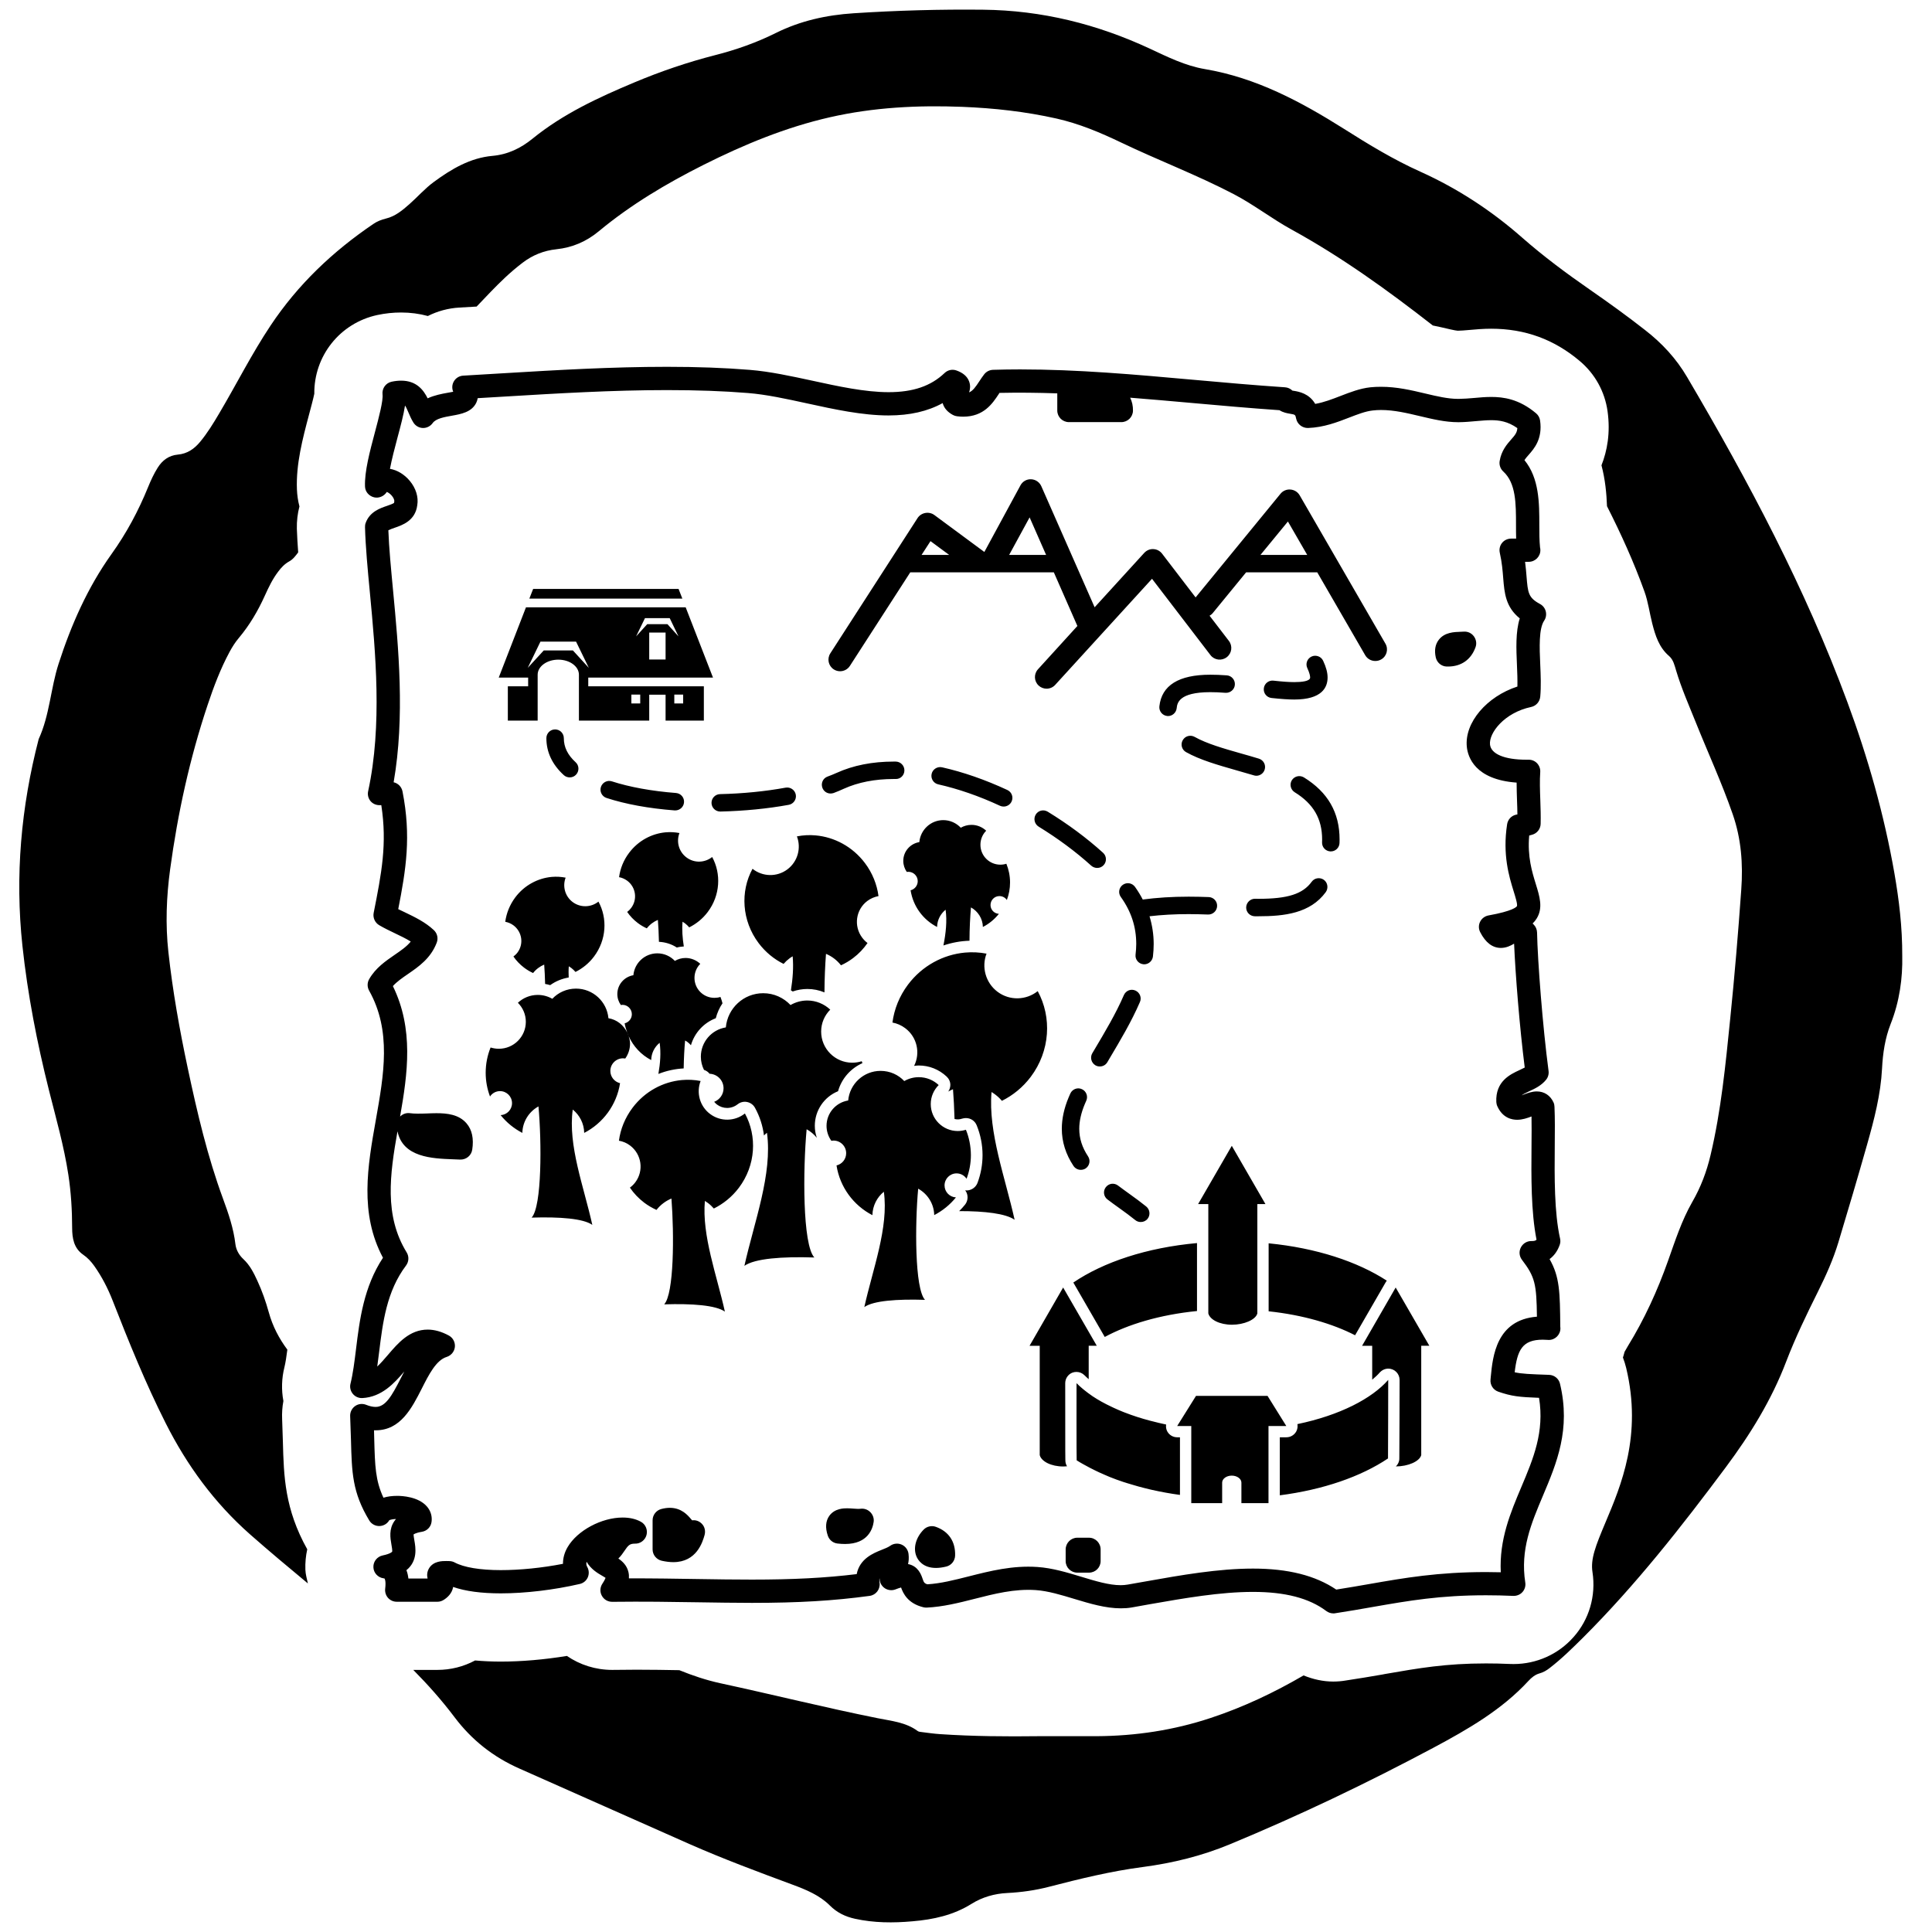 <?xml version="1.0" encoding="UTF-8" standalone="no"?>
<!-- Generator: Adobe Illustrator 16.0.0, SVG Export Plug-In . SVG Version: 6.00 Build 0)  -->

<svg
   xmlns:dc="http://purl.org/dc/elements/1.1/"
   xmlns:cc="http://creativecommons.org/ns#"
   xmlns:rdf="http://www.w3.org/1999/02/22-rdf-syntax-ns#"
   xmlns:svg="http://www.w3.org/2000/svg"
   xmlns="http://www.w3.org/2000/svg"
   xmlns:sodipodi="http://sodipodi.sourceforge.net/DTD/sodipodi-0.dtd"
   xmlns:inkscape="http://www.inkscape.org/namespaces/inkscape"
   version="1.1"
   id="Layer_1"
   x="0px"
   y="0px"
   width="56.693px"
   height="56.693px"
   viewBox="-7.087 -7.087 56.693 56.693"
   enable-background="new -7.087 -7.087 56.693 56.693"
   xml:space="preserve"
   sodipodi:docname="Carte_Region.svg"
   inkscape:version="0.92.0 r15299"><defs
   id="defs11">
	
</defs><sodipodi:namedview
   pagecolor="#ffffff"
   bordercolor="#666666"
   borderopacity="1"
   objecttolerance="10"
   gridtolerance="10"
   guidetolerance="10"
   inkscape:pageopacity="0"
   inkscape:pageshadow="2"
   inkscape:window-width="1280"
   inkscape:window-height="961"
   id="namedview9"
   showgrid="false"
   inkscape:zoom="4.1627714"
   inkscape:cx="-12.371566"
   inkscape:cy="28.3465"
   inkscape:window-x="1272"
   inkscape:window-y="-8"
   inkscape:window-maximized="1"
   inkscape:current-layer="Layer_1"
   showguides="false" />
<path
   d="M 28.852 0.285 C 27.583 0.271 26.318 0.307 25.053 0.389 C 24.254 0.441 23.488 0.609 22.764 0.969 C 22.2 1.25 21.602 1.461 20.99 1.617 C 20.176 1.825 19.385 2.095 18.611 2.42 C 17.555 2.863 16.521 3.342 15.623 4.072 C 15.287 4.345 14.908 4.533 14.451 4.574 C 13.799 4.632 13.249 4.958 12.732 5.338 C 12.468 5.531 12.255 5.778 12.012 5.992 C 11.809 6.171 11.599 6.347 11.33 6.412 C 11.193 6.446 11.068 6.494 10.955 6.572 C 9.765 7.378 8.74 8.351 7.941 9.551 C 7.386 10.383 6.939 11.276 6.43 12.135 C 6.26 12.423 6.086 12.708 5.871 12.967 C 5.699 13.174 5.496 13.315 5.217 13.34 C 4.956 13.364 4.764 13.506 4.627 13.725 C 4.513 13.906 4.424 14.101 4.344 14.297 C 4.061 14.993 3.712 15.645 3.27 16.262 C 2.571 17.241 2.088 18.337 1.719 19.479 C 1.485 20.204 1.458 20.985 1.135 21.688 C 0.617 23.683 0.438 25.702 0.658 27.754 C 0.812 29.187 1.086 30.594 1.436 31.99 C 1.643 32.813 1.878 33.633 2.006 34.473 C 2.085 34.992 2.116 35.508 2.117 36.031 C 2.118 36.328 2.163 36.624 2.438 36.816 C 2.57 36.906 2.674 37.019 2.766 37.148 C 2.989 37.463 3.166 37.807 3.307 38.168 C 3.782 39.384 4.272 40.592 4.861 41.76 C 5.486 43 6.29 44.1 7.338 45.025 C 7.895 45.515 8.464 45.992 9.035 46.465 C 9.007 46.331 8.966 46.201 8.961 46.061 C 8.954 45.856 8.973 45.656 9.016 45.463 C 8.353 44.276 8.328 43.32 8.301 42.309 C 8.296 42.11 8.289 41.889 8.279 41.648 C 8.271 41.465 8.283 41.286 8.316 41.111 C 8.255 40.786 8.264 40.447 8.346 40.121 C 8.378 39.993 8.406 39.807 8.432 39.604 C 8.189 39.278 7.999 38.916 7.887 38.508 C 7.799 38.19 7.689 37.879 7.551 37.58 C 7.445 37.35 7.333 37.126 7.141 36.947 C 7.017 36.832 6.929 36.681 6.908 36.51 C 6.854 36.048 6.706 35.613 6.547 35.182 C 6.087 33.934 5.786 32.644 5.51 31.348 C 5.27 30.218 5.067 29.084 4.941 27.936 C 4.852 27.125 4.883 26.318 4.992 25.512 C 5.215 23.869 5.567 22.256 6.094 20.682 C 6.272 20.149 6.47 19.624 6.738 19.127 C 6.815 18.984 6.903 18.845 7.008 18.721 C 7.323 18.346 7.569 17.927 7.77 17.482 C 7.883 17.233 8 16.987 8.168 16.768 C 8.256 16.651 8.354 16.547 8.488 16.473 C 8.6 16.412 8.675 16.309 8.75 16.209 C 8.734 15.975 8.717 15.739 8.711 15.516 C 8.706 15.29 8.732 15.068 8.787 14.861 C 8.744 14.699 8.72 14.531 8.713 14.359 C 8.684 13.619 8.879 12.877 9.072 12.152 C 9.115 11.989 9.192 11.708 9.223 11.555 C 9.211 10.453 9.968 9.482 11.072 9.244 C 11.306 9.194 11.541 9.17 11.768 9.17 C 12.042 9.17 12.306 9.205 12.555 9.273 C 12.838 9.13 13.152 9.044 13.482 9.025 C 13.646 9.017 13.819 9.006 13.986 8.996 C 14.262 8.708 14.532 8.416 14.824 8.143 C 14.987 7.99 15.158 7.845 15.336 7.709 C 15.63 7.485 15.956 7.354 16.328 7.314 C 16.793 7.265 17.205 7.09 17.57 6.787 C 18.512 6.005 19.559 5.383 20.652 4.834 C 21.835 4.241 23.056 3.736 24.352 3.441 C 25.63 3.15 26.928 3.084 28.234 3.135 C 29.166 3.172 30.091 3.274 31.004 3.479 C 31.668 3.629 32.287 3.889 32.898 4.182 C 33.992 4.706 35.13 5.136 36.207 5.699 C 36.794 6.006 37.316 6.415 37.896 6.734 C 39.371 7.543 40.726 8.522 42.045 9.551 C 42.121 9.569 42.214 9.585 42.285 9.602 C 42.463 9.644 42.705 9.701 42.775 9.705 C 42.877 9.704 42.977 9.694 43.074 9.686 C 43.294 9.666 43.522 9.646 43.754 9.646 C 44.753 9.646 45.606 9.959 46.359 10.596 C 46.802 10.969 47.091 11.489 47.172 12.064 C 47.262 12.707 47.159 13.236 46.994 13.654 C 47.106 14.077 47.142 14.486 47.156 14.854 C 47.568 15.666 47.944 16.495 48.254 17.355 C 48.365 17.662 48.404 17.985 48.484 18.297 C 48.575 18.651 48.683 18.999 48.979 19.252 C 49.104 19.361 49.138 19.524 49.186 19.682 C 49.34 20.196 49.556 20.687 49.756 21.184 C 50.117 22.085 50.525 22.97 50.844 23.889 C 51.095 24.611 51.151 25.35 51.096 26.104 C 51.006 27.372 50.9 28.637 50.771 29.902 C 50.635 31.241 50.506 32.582 50.195 33.895 C 50.081 34.38 49.908 34.839 49.656 35.275 C 49.346 35.817 49.155 36.413 48.947 36.998 C 48.637 37.874 48.252 38.715 47.764 39.508 C 47.732 39.56 47.702 39.614 47.672 39.668 C 47.654 39.723 47.645 39.78 47.623 39.834 C 47.661 39.933 47.693 40.035 47.719 40.141 C 48.193 42.12 47.568 43.594 47.111 44.676 C 46.82 45.367 46.67 45.747 46.73 46.131 C 46.838 46.828 46.632 47.528 46.17 48.043 C 45.727 48.544 45.087 48.83 44.416 48.83 C 44.387 48.83 44.345 48.829 44.316 48.828 C 44.071 48.817 43.833 48.812 43.604 48.812 C 42.429 48.812 41.644 48.948 40.639 49.123 L 40.568 49.137 C 40.223 49.197 39.868 49.256 39.484 49.314 C 39.366 49.334 39.247 49.344 39.123 49.344 C 38.825 49.344 38.531 49.278 38.252 49.164 C 37.389 49.667 36.486 50.095 35.527 50.412 C 34.442 50.772 33.327 50.94 32.184 50.947 C 31.619 50.949 31.054 50.947 30.488 50.947 C 29.52 50.959 28.555 50.952 27.59 50.887 C 27.407 50.875 27.226 50.849 27.045 50.826 C 27.005 50.821 26.958 50.818 26.928 50.795 C 26.578 50.536 26.155 50.501 25.748 50.418 C 24.204 50.108 22.676 49.725 21.137 49.393 C 20.718 49.302 20.32 49.167 19.934 49.01 C 19.524 49.003 19.119 48.996 18.678 48.996 C 18.453 48.996 18.224 48.999 17.963 49.002 C 17.479 49.002 17.018 48.854 16.635 48.592 C 15.975 48.7 15.307 48.758 14.695 48.758 C 14.429 48.758 14.178 48.746 13.941 48.725 C 13.602 48.907 13.223 49.002 12.836 49.002 L 12.127 49.002 C 12.559 49.438 12.966 49.896 13.336 50.387 C 13.842 51.06 14.476 51.56 15.248 51.9 C 16.911 52.634 18.57 53.379 20.234 54.113 C 21.224 54.549 22.239 54.927 23.254 55.303 C 23.649 55.449 24.049 55.613 24.35 55.914 C 24.564 56.128 24.808 56.243 25.09 56.305 C 25.647 56.427 26.211 56.43 26.775 56.379 C 27.387 56.328 27.977 56.2 28.512 55.865 C 28.824 55.67 29.183 55.567 29.553 55.549 C 29.972 55.528 30.383 55.47 30.787 55.365 C 31.692 55.131 32.601 54.908 33.529 54.787 C 34.412 54.671 35.269 54.46 36.09 54.119 C 38.128 53.275 40.115 52.324 42.061 51.287 C 43.07 50.747 44.064 50.178 44.852 49.324 C 44.941 49.227 45.048 49.139 45.178 49.104 C 45.289 49.073 45.382 49.018 45.471 48.949 C 45.826 48.676 46.144 48.361 46.461 48.047 C 48.002 46.507 49.343 44.799 50.641 43.057 C 51.358 42.095 51.985 41.082 52.414 39.955 C 52.684 39.25 53.014 38.57 53.35 37.895 C 53.583 37.428 53.797 36.95 53.947 36.451 C 54.235 35.497 54.517 34.543 54.789 33.584 C 54.996 32.854 55.188 32.118 55.227 31.355 C 55.25 30.905 55.316 30.465 55.479 30.049 C 55.744 29.381 55.833 28.691 55.82 28.061 C 55.823 27.188 55.725 26.404 55.59 25.625 C 55.289 23.906 54.814 22.234 54.209 20.6 C 52.974 17.26 51.31 14.128 49.506 11.064 C 49.188 10.522 48.773 10.073 48.277 9.688 C 47.75 9.274 47.206 8.883 46.654 8.5 C 45.965 8.022 45.294 7.524 44.662 6.969 C 43.766 6.181 42.774 5.532 41.682 5.039 C 40.896 4.686 40.163 4.241 39.438 3.781 C 38.17 2.982 36.861 2.281 35.354 2.027 C 34.784 1.931 34.262 1.671 33.742 1.428 C 32.192 0.707 30.571 0.303 28.852 0.285 z M 19.572 10.764 C 17.944 10.764 16.33 10.859 14.768 10.953 C 14.368 10.977 13.975 11.002 13.594 11.023 C 13.478 11.029 13.373 11.093 13.316 11.195 C 13.263 11.287 13.258 11.399 13.299 11.496 C 13.247 11.507 13.187 11.517 13.139 11.525 C 12.962 11.557 12.747 11.597 12.549 11.689 C 12.429 11.447 12.225 11.17 11.77 11.17 C 11.684 11.17 11.59 11.18 11.492 11.201 C 11.32 11.238 11.205 11.399 11.225 11.574 C 11.247 11.758 11.119 12.242 11.006 12.668 C 10.853 13.244 10.693 13.838 10.711 14.279 C 10.717 14.432 10.829 14.558 10.979 14.594 C 11.121 14.627 11.272 14.56 11.35 14.436 C 11.384 14.447 11.445 14.483 11.5 14.549 C 11.557 14.617 11.576 14.683 11.57 14.715 C 11.568 14.724 11.565 14.746 11.564 14.754 C 11.541 14.781 11.426 14.82 11.357 14.844 C 11.154 14.913 10.848 15.017 10.73 15.346 C 10.715 15.385 10.71 15.429 10.711 15.471 C 10.726 16.038 10.788 16.699 10.855 17.4 C 11.018 19.13 11.222 21.284 10.803 23.217 C 10.78 23.32 10.806 23.427 10.873 23.508 C 10.94 23.588 11.04 23.63 11.148 23.627 C 11.162 23.627 11.175 23.627 11.189 23.627 C 11.365 24.767 11.195 25.627 10.965 26.789 C 10.937 26.931 11.004 27.077 11.129 27.15 C 11.279 27.238 11.435 27.313 11.586 27.385 C 11.753 27.465 11.913 27.541 12.053 27.629 C 11.936 27.775 11.767 27.891 11.582 28.018 C 11.32 28.199 11.022 28.4 10.832 28.734 C 10.773 28.838 10.773 28.966 10.832 29.07 C 11.493 30.253 11.266 31.526 11.027 32.873 C 10.788 34.219 10.543 35.607 11.238 36.908 C 10.672 37.766 10.552 38.732 10.447 39.59 C 10.402 39.956 10.359 40.303 10.285 40.602 C 10.258 40.707 10.285 40.819 10.354 40.902 C 10.423 40.986 10.528 41.031 10.637 41.025 C 11.204 40.993 11.57 40.589 11.863 40.246 C 11.829 40.308 11.798 40.372 11.766 40.434 C 11.497 40.964 11.312 41.285 11.023 41.285 C 10.943 41.285 10.849 41.266 10.744 41.223 C 10.636 41.18 10.515 41.193 10.42 41.26 C 10.325 41.327 10.27 41.439 10.275 41.555 C 10.286 41.816 10.294 42.047 10.299 42.256 C 10.324 43.215 10.338 43.793 10.836 44.617 C 10.903 44.728 11.028 44.791 11.158 44.779 C 11.27 44.769 11.369 44.705 11.424 44.609 C 11.455 44.595 11.521 44.577 11.619 44.574 C 11.604 44.592 11.59 44.612 11.576 44.631 C 11.407 44.87 11.453 45.132 11.486 45.324 C 11.497 45.388 11.519 45.507 11.506 45.535 C 11.506 45.535 11.462 45.595 11.23 45.643 C 11.067 45.677 10.951 45.822 10.957 45.988 C 10.962 46.154 11.089 46.292 11.254 46.314 C 11.277 46.317 11.285 46.322 11.285 46.322 C 11.285 46.323 11.332 46.384 11.303 46.617 C 11.291 46.714 11.321 46.814 11.385 46.887 C 11.45 46.96 11.543 47.002 11.641 47.002 L 12.84 47.002 C 12.904 47.002 12.967 46.981 13.021 46.947 C 13.127 46.88 13.265 46.759 13.297 46.568 C 13.656 46.693 14.124 46.756 14.697 46.756 C 15.412 46.756 16.258 46.655 17.014 46.48 C 17.118 46.456 17.205 46.385 17.248 46.287 C 17.291 46.188 17.285 46.074 17.232 45.98 C 17.211 45.942 17.195 45.894 17.213 45.828 C 17.337 46.045 17.535 46.162 17.67 46.24 C 17.7 46.258 17.742 46.281 17.77 46.301 C 17.758 46.332 17.733 46.387 17.676 46.473 C 17.606 46.579 17.599 46.714 17.66 46.824 C 17.72 46.936 17.833 47.004 17.965 47.004 C 18.875 46.993 19.702 47.005 20.494 47.018 C 21.038 47.026 21.552 47.035 22.066 47.035 C 23.43 47.035 24.462 46.974 25.518 46.83 C 25.703 46.805 25.833 46.637 25.811 46.451 C 25.803 46.39 25.799 46.347 25.811 46.311 C 25.811 46.322 25.811 46.334 25.812 46.346 C 25.82 46.454 25.878 46.55 25.969 46.609 C 26.06 46.666 26.172 46.679 26.273 46.641 C 26.347 46.612 26.402 46.594 26.441 46.584 C 26.502 46.755 26.636 47.051 27.096 47.164 C 27.128 47.172 27.159 47.174 27.191 47.174 C 27.667 47.152 28.139 47.034 28.594 46.918 C 29.172 46.771 29.766 46.617 30.396 46.66 C 30.757 46.685 31.15 46.805 31.529 46.92 C 31.977 47.055 32.441 47.195 32.889 47.195 C 33 47.195 33.106 47.188 33.209 47.17 C 33.385 47.139 33.563 47.106 33.744 47.074 C 34.76 46.896 35.812 46.713 36.768 46.713 C 37.711 46.713 38.415 46.895 38.92 47.275 C 38.979 47.319 39.052 47.344 39.125 47.344 C 39.143 47.344 39.159 47.344 39.178 47.34 C 39.577 47.28 39.946 47.214 40.301 47.152 C 41.351 46.969 42.256 46.812 43.607 46.812 C 43.863 46.812 44.132 46.818 44.406 46.83 C 44.508 46.834 44.609 46.793 44.676 46.717 C 44.744 46.641 44.774 46.538 44.758 46.438 C 44.608 45.474 44.932 44.705 45.275 43.893 C 45.679 42.936 46.098 41.946 45.777 40.605 C 45.742 40.455 45.61 40.349 45.457 40.344 C 44.878 40.324 44.652 40.314 44.447 40.268 C 44.524 39.62 44.667 39.312 45.271 39.312 C 45.317 39.312 45.366 39.314 45.418 39.318 C 45.426 39.318 45.434 39.32 45.443 39.32 C 45.445 39.319 45.446 39.319 45.447 39.32 C 45.636 39.32 45.789 39.167 45.789 38.979 C 45.789 38.961 45.787 38.944 45.785 38.926 C 45.776 37.916 45.769 37.468 45.471 36.947 C 45.603 36.85 45.705 36.71 45.768 36.531 C 45.79 36.471 45.793 36.406 45.779 36.344 C 45.607 35.576 45.615 34.538 45.623 33.623 C 45.627 33.204 45.63 32.809 45.615 32.477 C 45.613 32.434 45.606 32.391 45.588 32.352 C 45.495 32.146 45.316 32.027 45.096 32.027 C 44.954 32.027 44.821 32.077 44.705 32.121 C 44.688 32.127 44.67 32.135 44.65 32.143 C 44.691 32.111 44.761 32.074 44.871 32.023 C 45.03 31.95 45.228 31.86 45.371 31.682 C 45.428 31.609 45.454 31.517 45.441 31.424 C 45.269 30.133 45.119 28.18 45.104 27.365 C 45.102 27.275 45.065 27.189 45.002 27.127 C 44.993 27.118 44.983 27.109 44.973 27.1 C 45.022 27.053 45.062 27.003 45.096 26.947 C 45.283 26.639 45.179 26.305 45.07 25.951 C 44.957 25.584 44.818 25.14 44.873 24.518 C 44.902 24.511 44.932 24.502 44.961 24.494 C 45.105 24.454 45.205 24.325 45.209 24.176 C 45.215 23.948 45.207 23.709 45.199 23.477 C 45.189 23.197 45.179 22.904 45.197 22.656 C 45.204 22.561 45.17 22.468 45.105 22.398 C 45.039 22.329 44.951 22.292 44.852 22.293 L 44.787 22.293 C 44.15 22.293 43.752 22.126 43.723 21.848 C 43.687 21.511 44.139 20.914 44.928 20.746 C 45.075 20.715 45.182 20.594 45.197 20.445 C 45.225 20.147 45.211 19.814 45.197 19.494 C 45.175 19.004 45.153 18.45 45.312 18.213 C 45.367 18.133 45.382 18.033 45.359 17.939 C 45.335 17.846 45.274 17.768 45.189 17.723 C 44.844 17.538 44.834 17.391 44.795 16.914 C 44.785 16.788 44.773 16.646 44.752 16.486 L 44.857 16.486 L 44.859 16.486 C 45.048 16.486 45.201 16.333 45.201 16.145 C 45.201 16.116 45.198 16.088 45.191 16.061 C 45.171 15.864 45.17 15.641 45.17 15.408 C 45.17 14.76 45.17 14.037 44.734 13.502 C 44.762 13.456 44.803 13.409 44.857 13.348 C 45.021 13.161 45.268 12.88 45.193 12.342 C 45.181 12.258 45.14 12.183 45.076 12.129 C 44.573 11.704 44.109 11.648 43.758 11.648 C 43.588 11.648 43.42 11.663 43.258 11.678 C 43.11 11.691 42.957 11.703 42.805 11.705 L 42.785 11.705 C 42.49 11.705 42.166 11.629 41.822 11.547 C 41.414 11.45 40.99 11.35 40.527 11.35 C 40.419 11.35 40.315 11.354 40.211 11.365 C 39.907 11.398 39.619 11.51 39.342 11.617 C 39.101 11.71 38.854 11.807 38.594 11.852 C 38.415 11.545 38.115 11.493 37.969 11.469 C 37.954 11.467 37.94 11.465 37.926 11.463 C 37.867 11.407 37.791 11.37 37.709 11.365 C 36.799 11.304 35.898 11.223 35.027 11.145 C 33.279 10.988 31.628 10.84 29.936 10.84 C 29.666 10.84 29.399 10.844 29.141 10.852 C 29.038 10.855 28.941 10.904 28.879 10.986 C 28.829 11.05 28.783 11.12 28.738 11.188 C 28.622 11.364 28.547 11.468 28.438 11.514 C 28.468 11.423 28.483 11.312 28.438 11.193 C 28.384 11.046 28.257 10.938 28.066 10.871 C 27.945 10.828 27.812 10.856 27.719 10.945 C 27.318 11.328 26.795 11.508 26.076 11.508 C 25.38 11.508 24.593 11.336 23.832 11.17 C 23.22 11.038 22.589 10.901 22.006 10.854 C 21.261 10.793 20.465 10.764 19.572 10.764 z M 19.57 11.447 C 20.445 11.447 21.223 11.474 21.949 11.533 C 22.486 11.576 23.07 11.703 23.688 11.838 C 24.483 12.012 25.306 12.191 26.076 12.191 C 26.699 12.19 27.222 12.071 27.662 11.828 C 27.663 11.83 27.663 11.834 27.664 11.836 C 27.704 11.977 27.805 12.091 27.961 12.176 C 28 12.197 28.041 12.21 28.084 12.215 C 28.148 12.223 28.206 12.227 28.262 12.227 C 28.868 12.227 29.122 11.843 29.307 11.564 C 29.314 11.553 29.32 11.541 29.328 11.529 C 29.88 11.517 30.458 11.523 31.025 11.543 L 31.025 12.047 C 31.025 12.235 31.179 12.387 31.367 12.387 L 32.904 12.387 C 33.09 12.387 33.242 12.239 33.246 12.053 C 33.249 11.916 33.221 11.787 33.164 11.67 C 33.756 11.717 34.357 11.769 34.967 11.824 C 35.804 11.899 36.668 11.976 37.545 12.037 C 37.653 12.107 37.772 12.127 37.855 12.141 C 38.01 12.167 38.01 12.167 38.035 12.287 C 38.07 12.45 38.219 12.563 38.383 12.559 C 38.847 12.542 39.241 12.389 39.59 12.254 C 39.837 12.159 40.068 12.068 40.283 12.045 C 40.361 12.036 40.444 12.031 40.527 12.031 C 40.91 12.031 41.295 12.123 41.666 12.211 C 42.032 12.298 42.41 12.389 42.785 12.389 L 42.811 12.389 C 42.989 12.387 43.155 12.372 43.316 12.357 C 43.47 12.344 43.616 12.33 43.756 12.33 C 43.988 12.33 44.24 12.361 44.525 12.562 C 44.518 12.698 44.454 12.771 44.344 12.896 C 44.222 13.035 44.054 13.226 44.006 13.531 C 43.988 13.644 44.028 13.759 44.113 13.836 C 44.485 14.177 44.486 14.774 44.486 15.408 C 44.486 15.539 44.486 15.674 44.49 15.805 L 44.344 15.805 C 44.24 15.805 44.14 15.851 44.076 15.932 C 44.011 16.013 43.988 16.117 44.01 16.219 C 44.075 16.508 44.094 16.755 44.111 16.971 C 44.146 17.401 44.181 17.812 44.596 18.146 C 44.471 18.543 44.493 19.039 44.514 19.523 C 44.524 19.734 44.531 19.949 44.527 20.146 C 43.628 20.438 42.969 21.205 43.043 21.918 C 43.074 22.214 43.281 22.877 44.504 22.965 C 44.504 23.142 44.51 23.321 44.516 23.498 C 44.521 23.63 44.526 23.766 44.527 23.898 C 44.514 23.901 44.501 23.903 44.488 23.906 C 44.35 23.936 44.247 24.047 44.225 24.188 C 44.087 25.084 44.285 25.727 44.416 26.152 C 44.465 26.309 44.539 26.546 44.512 26.592 C 44.498 26.614 44.394 26.734 43.678 26.863 C 43.572 26.883 43.48 26.951 43.432 27.049 C 43.384 27.146 43.386 27.259 43.436 27.355 C 43.593 27.661 43.796 27.816 44.043 27.816 C 44.201 27.816 44.331 27.75 44.43 27.691 C 44.468 28.596 44.593 30.152 44.742 31.326 C 44.695 31.351 44.64 31.377 44.586 31.402 C 44.322 31.524 43.879 31.728 43.908 32.338 C 43.911 32.38 43.92 32.423 43.938 32.461 C 44.093 32.809 44.368 32.859 44.518 32.859 C 44.675 32.859 44.817 32.809 44.941 32.762 C 44.946 33.02 44.944 33.311 44.941 33.617 C 44.933 34.526 44.925 35.552 45.088 36.377 C 45.062 36.408 45.023 36.418 44.945 36.418 L 44.943 36.418 C 44.812 36.413 44.69 36.487 44.629 36.604 C 44.568 36.721 44.58 36.862 44.66 36.967 C 45.046 37.473 45.088 37.68 45.1 38.637 C 43.906 38.73 43.803 39.806 43.746 40.396 L 43.738 40.482 C 43.722 40.639 43.817 40.787 43.967 40.838 C 44.36 40.973 44.574 40.996 45.162 41.018 C 45.325 42.018 44.994 42.802 44.645 43.629 C 44.324 44.389 43.992 45.173 44.039 46.137 C 43.892 46.133 43.747 46.131 43.605 46.131 C 42.196 46.131 41.217 46.301 40.182 46.482 C 39.871 46.536 39.551 46.592 39.211 46.645 C 38.598 46.231 37.797 46.029 36.768 46.029 C 35.752 46.029 34.672 46.218 33.627 46.404 C 33.448 46.435 33.27 46.468 33.094 46.498 C 33.031 46.509 32.959 46.516 32.887 46.516 C 32.54 46.516 32.146 46.395 31.727 46.268 C 31.311 46.142 30.881 46.012 30.443 45.982 C 29.71 45.932 29.054 46.099 28.426 46.258 C 28.003 46.365 27.603 46.467 27.213 46.49 C 27.12 46.462 27.107 46.428 27.072 46.326 C 27.036 46.219 26.946 45.953 26.646 45.896 C 26.666 45.813 26.674 45.715 26.66 45.598 C 26.646 45.479 26.569 45.374 26.459 45.326 C 26.349 45.277 26.219 45.29 26.121 45.361 C 26.061 45.404 25.968 45.441 25.869 45.48 C 25.632 45.575 25.228 45.736 25.139 46.191 C 24.21 46.304 23.27 46.352 22.062 46.352 C 21.553 46.352 21.045 46.345 20.504 46.336 C 19.856 46.326 19.18 46.314 18.455 46.316 C 18.459 46.255 18.456 46.193 18.441 46.131 C 18.396 45.938 18.27 45.819 18.145 45.734 C 18.222 45.659 18.279 45.576 18.322 45.512 C 18.433 45.348 18.475 45.297 18.631 45.297 C 18.786 45.304 18.93 45.197 18.971 45.045 C 19.012 44.892 18.944 44.729 18.805 44.654 C 18.654 44.571 18.474 44.531 18.271 44.531 C 17.652 44.531 16.943 44.911 16.658 45.396 C 16.563 45.556 16.519 45.724 16.52 45.889 C 15.906 46.009 15.257 46.074 14.695 46.074 C 14.09 46.074 13.61 45.994 13.34 45.848 C 13.295 45.824 13.242 45.811 13.191 45.809 C 13.154 45.807 13.122 45.807 13.092 45.807 C 12.981 45.807 12.724 45.806 12.594 46.014 C 12.526 46.125 12.526 46.233 12.547 46.32 L 11.984 46.32 C 11.973 46.226 11.954 46.145 11.926 46.076 C 12.266 45.802 12.195 45.406 12.16 45.207 C 12.149 45.142 12.134 45.047 12.135 45.029 C 12.136 45.028 12.181 44.982 12.381 44.949 C 12.526 44.925 12.639 44.813 12.662 44.668 C 12.688 44.504 12.642 44.341 12.531 44.211 C 12.28 43.917 11.798 43.895 11.656 43.895 C 11.504 43.895 11.37 43.913 11.252 43.949 C 11.015 43.441 11.003 43.017 10.982 42.24 C 10.98 42.154 10.978 42.065 10.975 41.971 C 10.992 41.972 11.008 41.971 11.025 41.971 C 11.754 41.971 12.085 41.32 12.377 40.746 C 12.584 40.337 12.797 39.914 13.107 39.818 C 13.238 39.777 13.334 39.661 13.348 39.525 C 13.361 39.388 13.292 39.256 13.172 39.191 C 12.959 39.075 12.75 39.016 12.551 39.016 C 12.017 39.016 11.678 39.413 11.379 39.764 C 11.276 39.884 11.174 40.002 11.07 40.1 C 11.089 39.962 11.107 39.821 11.125 39.676 C 11.233 38.799 11.345 37.893 11.914 37.137 C 11.999 37.024 12.007 36.872 11.934 36.752 C 11.27 35.673 11.44 34.469 11.664 33.197 C 11.82 33.964 12.691 33.996 13.281 34.018 C 13.355 34.02 13.429 34.023 13.502 34.027 C 13.676 34.033 13.83 33.912 13.857 33.738 C 13.907 33.412 13.852 33.153 13.691 32.965 C 13.466 32.701 13.117 32.666 12.805 32.666 C 12.712 32.666 12.616 32.67 12.521 32.674 C 12.337 32.681 12.148 32.683 12.033 32.666 C 11.932 32.65 11.83 32.683 11.754 32.752 L 11.74 32.764 C 11.963 31.497 12.145 30.195 11.529 28.936 C 11.646 28.806 11.806 28.695 11.971 28.582 C 12.287 28.365 12.643 28.119 12.816 27.66 C 12.865 27.53 12.831 27.387 12.73 27.293 C 12.48 27.059 12.176 26.913 11.881 26.771 C 11.814 26.739 11.749 26.709 11.686 26.678 C 11.914 25.512 12.071 24.542 11.811 23.223 C 11.784 23.088 11.681 22.984 11.551 22.955 C 11.886 21.034 11.692 18.996 11.535 17.336 C 11.474 16.692 11.415 16.082 11.396 15.561 C 11.44 15.537 11.524 15.506 11.578 15.488 C 11.806 15.41 12.187 15.28 12.244 14.826 C 12.285 14.588 12.205 14.327 12.025 14.111 C 11.865 13.919 11.654 13.793 11.443 13.758 C 11.497 13.472 11.583 13.145 11.664 12.842 C 11.758 12.491 11.844 12.168 11.885 11.9 C 11.912 11.938 11.944 12.004 11.992 12.119 C 12.028 12.205 12.071 12.302 12.127 12.393 C 12.186 12.492 12.291 12.555 12.406 12.559 C 12.52 12.563 12.63 12.508 12.697 12.414 C 12.79 12.282 13.038 12.238 13.258 12.199 C 13.531 12.151 13.841 12.094 13.975 11.82 C 13.996 11.776 14.009 11.732 14.018 11.684 C 14.277 11.669 14.541 11.653 14.807 11.637 C 16.359 11.544 17.963 11.447 19.57 11.447 z M 30.258 14.064 C 30.128 14.057 30.006 14.127 29.945 14.242 L 28.885 16.197 L 27.418 15.113 C 27.342 15.057 27.246 15.036 27.152 15.053 C 27.059 15.07 26.978 15.122 26.926 15.201 L 24.365 19.172 C 24.263 19.331 24.308 19.541 24.467 19.643 C 24.524 19.68 24.588 19.697 24.652 19.697 C 24.764 19.697 24.874 19.642 24.939 19.541 L 26.711 16.795 L 28.543 16.795 L 29.334 16.795 L 30.924 16.795 L 31.615 18.369 L 30.459 19.639 C 30.332 19.778 30.341 19.992 30.48 20.119 C 30.545 20.179 30.629 20.209 30.711 20.209 C 30.803 20.209 30.896 20.172 30.963 20.098 L 33.805 16.984 L 35.52 19.223 C 35.634 19.373 35.848 19.4 35.998 19.285 C 36.148 19.17 36.176 18.957 36.061 18.807 L 35.494 18.068 C 35.527 18.048 35.56 18.024 35.586 17.992 L 36.566 16.795 L 38.654 16.795 L 40.061 19.227 C 40.124 19.336 40.239 19.396 40.357 19.396 C 40.415 19.396 40.473 19.383 40.527 19.352 C 40.693 19.26 40.749 19.05 40.654 18.887 L 38.137 14.533 C 38.08 14.436 37.98 14.374 37.867 14.365 C 37.755 14.356 37.647 14.401 37.576 14.488 L 35.084 17.531 L 34.1 16.246 C 34.038 16.166 33.945 16.117 33.844 16.113 C 33.74 16.107 33.644 16.151 33.576 16.225 L 32.121 17.82 L 30.557 14.268 C 30.504 14.149 30.388 14.069 30.258 14.064 z M 30.213 15.182 L 30.697 16.283 L 29.613 16.283 L 30.213 15.182 z M 37.793 15.303 L 38.359 16.283 L 36.988 16.283 L 37.793 15.303 z M 27.305 15.879 L 27.852 16.283 L 27.043 16.283 L 27.305 15.879 z M 15.645 17.281 L 15.533 17.566 L 20.023 17.566 L 19.912 17.281 L 18.377 17.281 L 17.182 17.281 L 15.645 17.281 z M 15.434 17.822 L 14.635 19.883 L 15.498 19.883 L 15.498 20.139 L 14.902 20.139 L 14.902 21.145 L 15.777 21.145 L 15.777 19.801 L 15.777 19.799 C 15.777 19.555 16.049 19.357 16.383 19.357 C 16.717 19.357 16.988 19.555 16.988 19.799 L 16.988 19.801 L 16.988 21.145 L 19.051 21.145 L 19.051 20.385 L 19.531 20.385 L 19.531 21.145 L 20.654 21.145 L 20.654 20.139 L 17.262 20.139 L 17.262 19.883 L 20.922 19.883 L 20.121 17.822 L 15.434 17.822 z M 18.926 18.139 L 19.258 18.139 L 19.316 18.139 L 19.652 18.139 L 19.91 18.674 L 19.586 18.316 L 19.318 18.316 L 19.26 18.316 L 18.992 18.316 L 18.666 18.674 L 18.926 18.139 z M 42.955 18.535 C 42.926 18.537 42.896 18.538 42.865 18.539 C 42.664 18.545 42.39 18.555 42.221 18.773 C 42.115 18.909 42.086 19.082 42.131 19.289 C 42.164 19.442 42.295 19.554 42.451 19.559 L 42.49 19.559 C 42.88 19.559 43.168 19.356 43.299 18.99 C 43.338 18.882 43.317 18.762 43.248 18.67 C 43.18 18.579 43.072 18.527 42.955 18.535 z M 19.051 18.562 L 19.531 18.562 L 19.531 19.352 L 19.051 19.352 L 19.051 18.562 z M 15.859 18.828 L 16.34 18.828 L 16.426 18.828 L 16.904 18.828 L 17.279 19.598 L 16.811 19.086 L 16.426 19.086 L 16.342 19.086 L 15.957 19.086 L 15.486 19.598 L 15.859 18.828 z M 38.682 19.258 C 38.62 19.236 38.55 19.236 38.486 19.266 C 38.357 19.327 38.302 19.479 38.363 19.607 C 38.43 19.751 38.445 19.836 38.445 19.881 C 38.445 19.992 38.192 20.016 37.98 20.016 C 37.823 20.016 37.627 20.002 37.367 19.973 C 37.228 19.958 37.101 20.058 37.086 20.199 C 37.069 20.341 37.172 20.467 37.312 20.482 C 37.593 20.512 37.803 20.527 37.98 20.527 C 38.788 20.527 38.957 20.175 38.957 19.881 C 38.957 19.737 38.914 19.576 38.826 19.389 C 38.796 19.325 38.743 19.28 38.682 19.258 z M 35.514 19.799 C 34.589 19.799 34.087 20.111 34.021 20.727 C 34.006 20.868 34.108 20.994 34.248 21.01 C 34.258 21.011 34.266 21.012 34.275 21.012 C 34.404 21.012 34.514 20.912 34.529 20.781 C 34.545 20.64 34.581 20.311 35.514 20.311 C 35.647 20.311 35.793 20.316 35.961 20.33 C 36.1 20.339 36.226 20.235 36.236 20.094 C 36.247 19.953 36.142 19.829 36.002 19.818 C 35.82 19.804 35.66 19.799 35.514 19.799 z M 18.527 20.383 L 18.787 20.383 L 18.787 20.643 L 18.527 20.643 L 18.527 20.383 z M 19.787 20.383 L 20.047 20.383 L 20.047 20.643 L 19.787 20.643 L 19.787 20.383 z M 16.289 21.404 C 16.148 21.404 16.033 21.519 16.033 21.66 C 16.033 22.07 16.205 22.436 16.545 22.746 C 16.594 22.791 16.657 22.812 16.719 22.812 C 16.788 22.812 16.856 22.785 16.906 22.73 C 17.001 22.626 16.996 22.462 16.891 22.367 C 16.658 22.155 16.545 21.924 16.545 21.66 C 16.545 21.519 16.43 21.404 16.289 21.404 z M 34.859 21.6 C 34.796 21.617 34.74 21.661 34.705 21.723 C 34.636 21.846 34.68 22.001 34.803 22.07 C 35.212 22.299 35.731 22.447 36.281 22.604 C 36.45 22.652 36.623 22.701 36.793 22.752 C 36.817 22.76 36.842 22.764 36.867 22.764 C 36.976 22.764 37.078 22.692 37.111 22.582 C 37.153 22.447 37.077 22.304 36.941 22.262 C 36.768 22.209 36.594 22.159 36.422 22.111 C 35.901 21.963 35.411 21.823 35.055 21.623 C 34.993 21.589 34.922 21.582 34.859 21.6 z M 26.225 22.348 C 25.599 22.348 25.036 22.459 24.549 22.68 C 24.465 22.718 24.374 22.755 24.281 22.789 C 24.148 22.838 24.083 22.986 24.133 23.119 C 24.172 23.222 24.267 23.285 24.371 23.285 C 24.401 23.285 24.433 23.281 24.463 23.27 C 24.567 23.231 24.666 23.189 24.76 23.146 C 25.18 22.956 25.674 22.859 26.227 22.859 L 26.279 22.859 C 26.426 22.865 26.538 22.748 26.539 22.607 C 26.54 22.465 26.426 22.35 26.285 22.348 L 26.225 22.348 z M 27.645 22.516 C 27.508 22.485 27.369 22.571 27.338 22.709 C 27.307 22.847 27.393 22.985 27.531 23.016 C 28.117 23.148 28.728 23.359 29.344 23.645 C 29.378 23.661 29.415 23.668 29.451 23.668 C 29.548 23.668 29.641 23.613 29.684 23.52 C 29.744 23.393 29.689 23.242 29.561 23.182 C 28.912 22.881 28.267 22.656 27.645 22.516 z M 38.068 22.781 C 38.005 22.796 37.946 22.835 37.908 22.895 C 37.834 23.015 37.872 23.173 37.992 23.248 C 38.541 23.586 38.797 24.027 38.797 24.635 C 38.797 24.662 38.796 24.691 38.795 24.719 C 38.79 24.86 38.899 24.978 39.041 24.984 L 39.051 24.984 C 39.188 24.984 39.302 24.877 39.307 24.738 C 39.309 24.704 39.309 24.67 39.309 24.635 C 39.309 23.843 38.966 23.247 38.262 22.812 C 38.201 22.776 38.132 22.766 38.068 22.781 z M 17.955 22.928 C 17.821 22.885 17.677 22.959 17.633 23.094 C 17.59 23.228 17.664 23.372 17.799 23.416 C 18.363 23.599 19.035 23.722 19.797 23.781 L 19.816 23.781 C 19.948 23.781 20.062 23.679 20.072 23.545 C 20.084 23.404 19.979 23.282 19.838 23.27 C 19.126 23.215 18.473 23.096 17.955 22.928 z M 23.053 23.113 C 22.46 23.222 21.795 23.288 21.129 23.303 C 20.988 23.306 20.876 23.423 20.879 23.564 C 20.882 23.703 20.996 23.814 21.135 23.814 L 21.141 23.814 C 21.833 23.798 22.526 23.73 23.145 23.617 C 23.284 23.592 23.377 23.459 23.352 23.32 C 23.327 23.181 23.193 23.088 23.053 23.113 z M 30.551 23.787 C 30.487 23.802 30.43 23.842 30.393 23.902 C 30.32 24.022 30.356 24.181 30.477 24.256 C 31.043 24.604 31.564 24.989 32.023 25.404 C 32.074 25.448 32.136 25.469 32.197 25.469 C 32.267 25.469 32.337 25.442 32.387 25.385 C 32.482 25.281 32.473 25.117 32.367 25.023 C 31.885 24.587 31.338 24.182 30.744 23.818 C 30.684 23.782 30.615 23.772 30.551 23.787 z M 27.68 24.066 C 27.311 24.066 27.01 24.35 26.977 24.711 C 26.711 24.754 26.506 24.983 26.506 25.262 C 26.506 25.383 26.545 25.495 26.609 25.586 C 26.622 25.586 26.637 25.582 26.654 25.582 C 26.806 25.582 26.93 25.705 26.93 25.857 C 26.93 25.986 26.841 26.095 26.721 26.125 C 26.794 26.596 27.089 26.991 27.498 27.201 C 27.502 26.996 27.599 26.815 27.748 26.695 C 27.794 27.026 27.756 27.382 27.684 27.744 C 27.93 27.661 28.187 27.613 28.449 27.605 C 28.45 27.251 28.468 26.899 28.492 26.627 C 28.695 26.739 28.837 26.954 28.842 27.201 C 29.026 27.107 29.184 26.975 29.312 26.816 C 29.174 26.808 29.066 26.697 29.066 26.557 C 29.066 26.413 29.182 26.295 29.326 26.295 C 29.418 26.295 29.499 26.34 29.545 26.41 C 29.606 26.25 29.639 26.077 29.639 25.896 C 29.639 25.701 29.6 25.516 29.531 25.346 C 29.474 25.364 29.417 25.373 29.354 25.373 C 29.032 25.373 28.77 25.112 28.77 24.789 C 28.77 24.628 28.833 24.482 28.939 24.377 C 28.826 24.271 28.675 24.205 28.508 24.205 C 28.393 24.205 28.286 24.236 28.193 24.289 C 28.064 24.153 27.882 24.066 27.68 24.066 z M 19.531 24.424 C 19.125 24.461 18.73 24.668 18.461 25.025 C 18.296 25.243 18.2 25.489 18.166 25.74 C 18.251 25.755 18.334 25.791 18.408 25.846 C 18.66 26.036 18.71 26.392 18.521 26.643 C 18.487 26.689 18.447 26.728 18.404 26.76 C 18.488 26.882 18.593 26.993 18.717 27.086 C 18.8 27.149 18.888 27.2 18.98 27.242 C 19.068 27.129 19.181 27.045 19.305 26.994 C 19.32 27.184 19.331 27.408 19.336 27.637 C 19.523 27.646 19.705 27.702 19.861 27.805 C 19.928 27.786 19.997 27.777 20.066 27.773 C 20.027 27.524 20.008 27.281 20.029 27.047 C 20.053 27.062 20.077 27.077 20.1 27.094 C 20.147 27.13 20.188 27.17 20.225 27.213 C 20.431 27.11 20.62 26.959 20.768 26.762 C 21.136 26.274 21.166 25.639 20.898 25.148 C 20.683 25.32 20.373 25.334 20.143 25.16 C 19.917 24.99 19.841 24.696 19.938 24.445 C 19.804 24.419 19.667 24.412 19.531 24.424 z M 23.934 24.514 C 23.75 24.497 23.566 24.507 23.385 24.543 C 23.515 24.883 23.411 25.28 23.107 25.51 C 22.795 25.745 22.373 25.727 22.082 25.494 C 21.72 26.157 21.765 27.016 22.262 27.676 C 22.463 27.942 22.715 28.147 22.994 28.285 C 23.044 28.226 23.1 28.173 23.164 28.125 C 23.194 28.102 23.228 28.081 23.26 28.062 C 23.289 28.383 23.263 28.718 23.209 29.061 C 23.226 29.073 23.245 29.082 23.262 29.094 C 23.4 29.046 23.545 29.021 23.691 29.021 C 23.866 29.021 24.036 29.055 24.193 29.121 C 24.195 28.72 24.213 28.32 24.238 27.99 C 24.405 28.059 24.558 28.173 24.678 28.326 C 24.802 28.269 24.922 28.199 25.035 28.113 C 25.203 27.987 25.343 27.837 25.457 27.672 C 25.398 27.629 25.347 27.576 25.301 27.516 C 25.045 27.176 25.111 26.694 25.451 26.438 C 25.551 26.363 25.664 26.317 25.779 26.295 C 25.734 25.957 25.603 25.621 25.381 25.326 C 25.016 24.842 24.483 24.563 23.934 24.514 z M 16.191 25.732 C 15.785 25.769 15.39 25.974 15.121 26.332 C 14.957 26.551 14.86 26.799 14.826 27.049 C 14.911 27.065 14.994 27.099 15.068 27.154 C 15.322 27.345 15.374 27.702 15.184 27.953 C 15.15 27.998 15.109 28.036 15.066 28.068 C 15.15 28.19 15.255 28.301 15.379 28.395 C 15.462 28.458 15.551 28.511 15.643 28.553 C 15.731 28.44 15.845 28.357 15.969 28.305 C 15.983 28.476 15.99 28.67 15.996 28.873 C 16.046 28.882 16.097 28.893 16.145 28.908 C 16.307 28.792 16.491 28.717 16.688 28.684 C 16.683 28.574 16.682 28.462 16.691 28.355 C 16.715 28.37 16.74 28.385 16.762 28.402 C 16.809 28.438 16.85 28.478 16.887 28.521 C 17.093 28.418 17.282 28.267 17.43 28.07 C 17.798 27.581 17.829 26.947 17.561 26.457 C 17.346 26.629 17.034 26.642 16.803 26.469 C 16.578 26.299 16.502 26.005 16.598 25.754 C 16.464 25.728 16.327 25.72 16.191 25.732 z M 38.656 25.773 C 38.592 25.783 38.532 25.817 38.49 25.875 C 38.228 26.234 37.79 26.375 36.928 26.375 L 36.828 26.373 C 36.688 26.372 36.57 26.487 36.568 26.629 C 36.567 26.771 36.68 26.885 36.822 26.887 L 36.928 26.887 C 37.687 26.887 38.448 26.802 38.904 26.178 C 38.985 26.063 38.962 25.901 38.848 25.818 C 38.791 25.777 38.721 25.763 38.656 25.773 z M 33.139 25.92 C 33.074 25.909 33.005 25.924 32.947 25.965 C 32.832 26.048 32.807 26.206 32.889 26.32 C 33.195 26.747 33.342 27.199 33.342 27.701 C 33.342 27.802 33.334 27.907 33.322 28.012 C 33.305 28.153 33.408 28.28 33.549 28.295 C 33.559 28.297 33.568 28.297 33.576 28.297 C 33.705 28.297 33.816 28.199 33.832 28.068 C 33.846 27.945 33.854 27.822 33.854 27.701 C 33.854 27.42 33.811 27.149 33.732 26.887 C 34.086 26.846 34.463 26.824 34.879 26.824 C 35.073 26.824 35.264 26.83 35.449 26.836 C 35.59 26.841 35.711 26.729 35.715 26.588 C 35.722 26.447 35.609 26.328 35.469 26.324 C 35.278 26.317 35.081 26.312 34.881 26.312 C 34.389 26.312 33.947 26.341 33.533 26.396 C 33.468 26.269 33.391 26.144 33.305 26.023 C 33.263 25.966 33.203 25.931 33.139 25.92 z M 28.316 27.953 C 27.683 28.011 27.067 28.333 26.646 28.891 C 26.39 29.231 26.239 29.616 26.188 30.006 C 26.32 30.03 26.449 30.085 26.564 30.172 C 26.913 30.434 27.012 30.901 26.824 31.277 C 26.869 31.272 26.915 31.266 26.961 31.266 C 27.266 31.266 27.554 31.381 27.777 31.59 C 27.844 31.652 27.886 31.739 27.887 31.832 C 27.888 31.903 27.865 31.973 27.826 32.031 C 27.871 32.005 27.917 31.982 27.965 31.963 C 27.986 32.225 28.001 32.525 28.01 32.836 C 28.04 32.843 28.072 32.848 28.104 32.848 C 28.15 32.848 28.195 32.838 28.24 32.824 C 28.274 32.813 28.311 32.809 28.346 32.809 C 28.482 32.809 28.607 32.889 28.66 33.021 C 28.773 33.299 28.832 33.594 28.832 33.895 C 28.832 34.175 28.782 34.45 28.684 34.711 C 28.638 34.831 28.529 34.915 28.402 34.93 C 28.389 34.931 28.376 34.932 28.363 34.932 C 28.349 34.932 28.336 34.932 28.322 34.93 C 28.339 34.951 28.352 34.972 28.363 34.996 C 28.415 35.113 28.397 35.252 28.316 35.352 C 28.262 35.418 28.207 35.48 28.146 35.539 C 28.904 35.538 29.513 35.611 29.773 35.793 C 29.5 34.564 28.993 33.218 29.096 32.045 C 29.133 32.067 29.168 32.091 29.203 32.117 C 29.277 32.173 29.343 32.235 29.4 32.303 C 29.721 32.144 30.013 31.908 30.246 31.6 C 30.819 30.838 30.869 29.85 30.451 29.084 C 30.115 29.352 29.63 29.372 29.27 29.102 C 28.919 28.836 28.798 28.375 28.949 27.984 C 28.74 27.944 28.528 27.934 28.316 27.953 z M 19.289 27.975 C 18.92 27.975 18.619 28.257 18.586 28.617 C 18.32 28.661 18.115 28.891 18.115 29.17 C 18.115 29.291 18.154 29.401 18.219 29.492 C 18.234 29.489 18.25 29.486 18.266 29.486 C 18.418 29.486 18.541 29.611 18.541 29.762 C 18.541 29.892 18.45 29.999 18.33 30.029 C 18.345 30.124 18.374 30.213 18.406 30.301 C 18.423 30.336 18.438 30.37 18.449 30.408 C 18.586 30.708 18.817 30.956 19.109 31.107 C 19.113 30.902 19.209 30.72 19.357 30.6 C 19.398 30.89 19.375 31.199 19.32 31.514 C 19.556 31.42 19.806 31.366 20.062 31.352 C 20.067 31.053 20.082 30.762 20.104 30.533 C 20.169 30.568 20.226 30.617 20.275 30.672 C 20.379 30.31 20.648 30.015 21.004 29.879 C 21.046 29.72 21.112 29.571 21.201 29.441 C 21.184 29.377 21.166 29.315 21.141 29.254 C 21.085 29.273 21.025 29.281 20.963 29.281 C 20.64 29.281 20.379 29.019 20.379 28.697 C 20.379 28.535 20.444 28.388 20.549 28.283 C 20.436 28.178 20.284 28.111 20.117 28.111 C 20.002 28.111 19.896 28.143 19.803 28.197 C 19.674 28.06 19.491 27.975 19.289 27.975 z M 18.449 30.408 C 18.433 30.373 18.42 30.337 18.406 30.301 C 18.301 30.082 18.101 29.919 17.854 29.879 C 17.81 29.392 17.401 29.01 16.902 29.01 C 16.628 29.01 16.381 29.124 16.207 29.309 C 16.082 29.237 15.936 29.195 15.781 29.195 C 15.555 29.195 15.35 29.282 15.197 29.426 C 15.341 29.569 15.43 29.766 15.43 29.984 C 15.43 30.42 15.076 30.775 14.639 30.775 C 14.555 30.775 14.472 30.762 14.396 30.738 C 14.303 30.967 14.252 31.217 14.252 31.48 C 14.252 31.724 14.297 31.959 14.379 32.176 C 14.442 32.081 14.549 32.018 14.672 32.018 C 14.867 32.018 15.025 32.176 15.025 32.371 C 15.025 32.56 14.877 32.713 14.691 32.723 C 14.864 32.938 15.08 33.116 15.328 33.244 C 15.335 32.909 15.526 32.618 15.801 32.467 C 15.895 33.495 15.905 35.4 15.6 35.73 C 16.424 35.704 17.115 35.756 17.381 35.943 C 17.134 34.829 16.661 33.607 16.807 32.559 C 17.007 32.721 17.138 32.967 17.143 33.244 C 17.696 32.959 18.096 32.422 18.195 31.785 C 18.032 31.746 17.91 31.601 17.91 31.426 C 17.91 31.221 18.078 31.055 18.283 31.055 C 18.306 31.055 18.327 31.057 18.348 31.061 C 18.436 30.937 18.488 30.787 18.488 30.623 C 18.488 30.548 18.47 30.477 18.449 30.408 z M 33.121 29.062 C 33.06 29.087 33.009 29.134 32.98 29.199 C 32.743 29.748 32.421 30.286 32.113 30.805 L 32.053 30.906 C 31.981 31.028 32.022 31.187 32.143 31.26 C 32.184 31.284 32.229 31.295 32.273 31.295 C 32.361 31.295 32.446 31.251 32.494 31.17 L 32.555 31.066 C 32.872 30.533 33.201 29.981 33.451 29.402 C 33.507 29.272 33.446 29.123 33.316 29.066 C 33.251 29.038 33.182 29.038 33.121 29.062 z M 22.396 29.145 C 21.821 29.145 21.35 29.585 21.299 30.148 C 20.883 30.215 20.566 30.574 20.566 31.008 C 20.566 31.147 20.6 31.279 20.658 31.395 C 20.723 31.416 20.78 31.455 20.822 31.508 C 21.05 31.518 21.232 31.703 21.232 31.934 C 21.232 32.117 21.118 32.27 20.957 32.332 C 20.981 32.361 21.008 32.388 21.039 32.412 C 21.125 32.476 21.229 32.512 21.336 32.512 C 21.449 32.512 21.558 32.473 21.645 32.404 C 21.706 32.355 21.78 32.33 21.857 32.33 C 21.879 32.33 21.904 32.334 21.926 32.338 C 22.025 32.359 22.108 32.421 22.156 32.51 C 22.296 32.765 22.383 33.038 22.418 33.32 C 22.446 33.291 22.475 33.265 22.506 33.24 C 22.673 34.449 22.13 35.86 21.844 37.145 C 22.15 36.93 22.946 36.869 23.896 36.9 C 23.547 36.52 23.561 34.321 23.67 33.137 C 23.785 33.2 23.886 33.286 23.969 33.387 C 23.931 33.275 23.91 33.157 23.91 33.037 C 23.91 32.582 24.186 32.186 24.592 32.021 C 24.697 31.647 24.963 31.351 25.307 31.197 C 25.3 31.177 25.294 31.16 25.287 31.141 C 25.199 31.169 25.105 31.184 25.008 31.184 C 24.505 31.184 24.096 30.775 24.096 30.271 C 24.096 30.019 24.198 29.793 24.363 29.627 C 24.186 29.462 23.95 29.359 23.689 29.359 C 23.51 29.359 23.342 29.409 23.197 29.492 C 22.996 29.279 22.712 29.145 22.396 29.145 z M 25.84 31.424 C 25.342 31.424 24.934 31.806 24.889 32.293 C 24.529 32.351 24.254 32.661 24.254 33.037 C 24.254 33.201 24.307 33.351 24.395 33.475 C 24.416 33.471 24.436 33.469 24.459 33.469 C 24.664 33.469 24.83 33.635 24.83 33.84 C 24.83 34.015 24.71 34.16 24.547 34.199 C 24.646 34.836 25.047 35.373 25.6 35.658 C 25.606 35.381 25.735 35.134 25.936 34.971 C 26.082 36.019 25.61 37.241 25.363 38.355 C 25.629 38.168 26.32 38.117 27.143 38.143 C 26.838 37.813 26.849 35.909 26.943 34.881 C 27.218 35.033 27.407 35.321 27.414 35.656 C 27.661 35.528 27.878 35.351 28.051 35.137 C 27.865 35.127 27.717 34.974 27.717 34.785 C 27.717 34.59 27.875 34.432 28.07 34.432 C 28.193 34.432 28.3 34.495 28.363 34.59 C 28.445 34.373 28.49 34.138 28.49 33.893 C 28.488 33.632 28.438 33.381 28.344 33.152 C 28.268 33.175 28.188 33.189 28.104 33.189 C 27.667 33.189 27.312 32.834 27.312 32.398 C 27.312 32.179 27.402 31.983 27.545 31.84 C 27.392 31.696 27.187 31.609 26.961 31.609 C 26.806 31.609 26.66 31.651 26.535 31.723 C 26.361 31.538 26.115 31.424 25.84 31.424 z M 20.01 31.693 C 19.46 31.743 18.927 32.022 18.562 32.506 C 18.34 32.801 18.207 33.134 18.162 33.473 C 18.277 33.494 18.39 33.538 18.49 33.615 C 18.829 33.871 18.899 34.353 18.643 34.693 C 18.597 34.755 18.542 34.807 18.484 34.85 C 18.597 35.016 18.738 35.166 18.906 35.293 C 19.019 35.378 19.14 35.447 19.264 35.504 C 19.384 35.351 19.535 35.24 19.703 35.17 C 19.784 36.223 19.78 37.962 19.49 38.275 C 20.314 38.249 21.005 38.301 21.271 38.488 C 21.034 37.422 20.594 36.257 20.684 35.24 C 20.716 35.26 20.746 35.28 20.777 35.303 C 20.841 35.351 20.897 35.406 20.947 35.463 C 21.226 35.325 21.48 35.121 21.682 34.854 C 22.179 34.194 22.221 33.338 21.859 32.674 C 21.567 32.906 21.147 32.922 20.836 32.688 C 20.531 32.459 20.428 32.061 20.559 31.721 C 20.378 31.685 20.193 31.677 20.01 31.693 z M 31.553 31.953 C 31.491 31.976 31.438 32.023 31.408 32.088 C 31.39 32.126 31.375 32.163 31.359 32.201 C 31.225 32.518 31.158 32.83 31.158 33.123 C 31.158 33.505 31.274 33.873 31.502 34.215 C 31.552 34.289 31.633 34.328 31.715 34.328 C 31.764 34.328 31.813 34.315 31.857 34.287 C 31.974 34.208 32.006 34.05 31.928 33.932 C 31.755 33.672 31.67 33.407 31.67 33.123 C 31.67 32.898 31.725 32.656 31.832 32.4 C 31.846 32.367 31.86 32.335 31.875 32.301 C 31.934 32.172 31.877 32.019 31.748 31.961 C 31.684 31.931 31.614 31.93 31.553 31.953 z M 36.146 33.623 L 35.158 35.332 L 35.457 35.332 L 35.457 38.541 C 35.505 38.728 35.796 38.873 36.15 38.873 C 36.503 38.873 36.846 38.729 36.896 38.541 L 36.896 35.332 L 37.133 35.332 L 36.146 33.623 z M 32.615 34.738 C 32.55 34.748 32.49 34.783 32.447 34.84 C 32.362 34.953 32.385 35.112 32.498 35.197 C 32.613 35.284 32.728 35.368 32.842 35.449 C 33.013 35.572 33.174 35.689 33.314 35.803 C 33.361 35.842 33.418 35.859 33.475 35.859 C 33.549 35.859 33.623 35.829 33.674 35.766 C 33.763 35.656 33.744 35.493 33.635 35.404 C 33.485 35.282 33.318 35.16 33.141 35.033 C 33.031 34.953 32.917 34.872 32.805 34.787 C 32.749 34.745 32.68 34.729 32.615 34.738 z M 35.125 36.477 C 33.651 36.611 32.383 37.033 31.496 37.635 L 32.418 39.232 C 33.099 38.865 34.022 38.581 35.125 38.471 L 35.125 36.477 z M 37.227 36.484 L 37.227 38.479 C 38.245 38.588 39.11 38.847 39.764 39.182 L 40.668 37.617 C 40.676 37.603 40.687 37.592 40.695 37.58 C 39.829 37.018 38.623 36.621 37.227 36.484 z M 31.197 37.781 L 30.211 39.492 L 30.51 39.492 L 30.51 42.699 C 30.559 42.887 30.849 43.033 31.203 43.033 C 31.239 43.033 31.275 43.03 31.311 43.027 C 31.285 42.984 31.269 42.936 31.264 42.885 C 31.262 42.865 31.256 42.808 31.258 40.59 C 31.258 40.455 31.338 40.333 31.463 40.281 C 31.504 40.265 31.546 40.258 31.588 40.258 C 31.676 40.258 31.76 40.292 31.824 40.357 C 31.86 40.394 31.903 40.432 31.947 40.471 L 31.947 39.49 L 32.184 39.49 L 31.197 37.781 z M 40.955 37.781 L 39.969 39.492 L 40.266 39.492 L 40.266 40.486 C 40.349 40.417 40.425 40.347 40.486 40.277 C 40.489 40.274 40.492 40.271 40.494 40.268 C 40.508 40.253 40.522 40.241 40.537 40.23 C 40.588 40.191 40.649 40.166 40.717 40.162 L 40.738 40.162 L 40.742 40.162 C 40.925 40.163 41.07 40.312 41.07 40.494 C 41.07 40.502 41.07 40.511 41.07 40.518 C 41.069 40.757 41.066 42.557 41.062 42.803 C 41.062 42.891 41.023 42.971 40.961 43.031 C 41.315 43.031 41.655 42.886 41.705 42.699 L 41.705 39.49 L 41.943 39.49 L 40.955 37.781 z M 40.736 40.492 C 40.26 41.037 39.321 41.529 38.072 41.789 C 38.083 41.863 38.074 41.94 38.037 42.006 C 37.978 42.111 37.869 42.176 37.748 42.176 L 37.555 42.176 L 37.555 43.879 C 38.829 43.714 39.934 43.331 40.73 42.797 C 40.734 42.538 40.736 40.492 40.736 40.492 z M 31.59 40.588 C 31.59 40.588 31.587 42.79 31.594 42.852 C 31.713 42.928 31.843 42.998 31.975 43.068 C 32.018 43.09 32.062 43.114 32.107 43.135 C 32.2 43.182 32.297 43.226 32.395 43.268 C 32.449 43.291 32.501 43.316 32.557 43.338 C 32.686 43.39 32.819 43.439 32.955 43.484 C 33.045 43.514 33.138 43.541 33.23 43.568 C 33.288 43.585 33.344 43.602 33.404 43.619 C 33.512 43.648 33.622 43.677 33.734 43.703 C 33.759 43.709 33.788 43.715 33.812 43.721 C 34.075 43.78 34.345 43.829 34.625 43.867 L 34.625 42.176 L 34.543 42.176 C 34.423 42.176 34.313 42.112 34.254 42.006 C 34.219 41.943 34.209 41.87 34.219 41.801 C 34.215 41.8 34.211 41.799 34.207 41.799 C 34.071 41.771 33.939 41.738 33.811 41.705 L 33.754 41.691 C 33.486 41.621 33.235 41.539 33.004 41.449 C 32.99 41.443 32.979 41.44 32.965 41.434 C 32.866 41.395 32.771 41.353 32.68 41.311 C 32.659 41.302 32.637 41.291 32.617 41.281 C 32.518 41.234 32.423 41.187 32.334 41.137 C 32.331 41.135 32.329 41.135 32.326 41.133 C 32.234 41.082 32.148 41.029 32.066 40.975 C 32.046 40.961 32.028 40.948 32.008 40.934 C 31.947 40.892 31.892 40.85 31.838 40.807 C 31.817 40.791 31.796 40.775 31.777 40.758 C 31.71 40.702 31.647 40.646 31.59 40.588 z M 35.096 40.961 L 34.543 41.846 L 34.957 41.846 L 34.957 44.109 L 35.863 44.109 L 35.863 43.506 C 35.863 43.394 35.99 43.301 36.145 43.301 C 36.301 43.301 36.428 43.394 36.428 43.506 L 36.428 44.109 L 37.223 44.109 L 37.223 41.846 L 37.746 41.846 L 37.195 40.961 L 36.174 40.961 L 36.117 40.961 L 35.096 40.961 z M 19.654 44.246 C 19.575 44.246 19.491 44.258 19.404 44.281 C 19.255 44.321 19.15 44.457 19.15 44.611 L 19.15 45.467 C 19.15 45.626 19.263 45.764 19.418 45.799 C 19.541 45.826 19.653 45.84 19.758 45.84 C 20.445 45.84 20.618 45.245 20.674 45.049 C 20.708 44.931 20.682 44.803 20.596 44.715 C 20.52 44.636 20.417 44.598 20.311 44.613 C 20.301 44.602 20.288 44.59 20.279 44.578 C 20.181 44.462 19.999 44.246 19.654 44.246 z M 24.859 44.26 C 24.769 44.26 24.495 44.259 24.336 44.48 C 24.228 44.63 24.212 44.828 24.291 45.062 C 24.333 45.188 24.442 45.277 24.572 45.293 C 24.652 45.303 24.729 45.307 24.799 45.307 C 25.475 45.307 25.61 44.853 25.637 44.658 C 25.651 44.553 25.614 44.449 25.539 44.373 C 25.464 44.297 25.36 44.26 25.254 44.273 C 25.196 44.28 25.124 44.275 25.055 44.27 C 24.988 44.265 24.921 44.26 24.859 44.26 z M 27.268 44.793 C 27.206 44.807 27.148 44.839 27.102 44.887 C 26.872 45.121 26.791 45.43 26.893 45.672 C 26.935 45.774 27.077 46.01 27.465 46.01 C 27.558 46.01 27.66 45.996 27.77 45.969 C 27.918 45.932 28.022 45.8 28.027 45.648 C 28.04 45.237 27.839 44.937 27.459 44.803 C 27.396 44.78 27.33 44.778 27.268 44.793 z M 31.613 45.123 C 31.424 45.123 31.271 45.279 31.271 45.467 L 31.271 45.809 C 31.271 45.997 31.425 46.148 31.613 46.148 L 31.955 46.148 C 32.145 46.148 32.297 45.996 32.297 45.809 L 32.297 45.467 C 32.297 45.278 32.144 45.123 31.955 45.123 L 31.613 45.123 z "
   transform="translate(-7.087,-7.087)"
   id="path2" />

</svg>